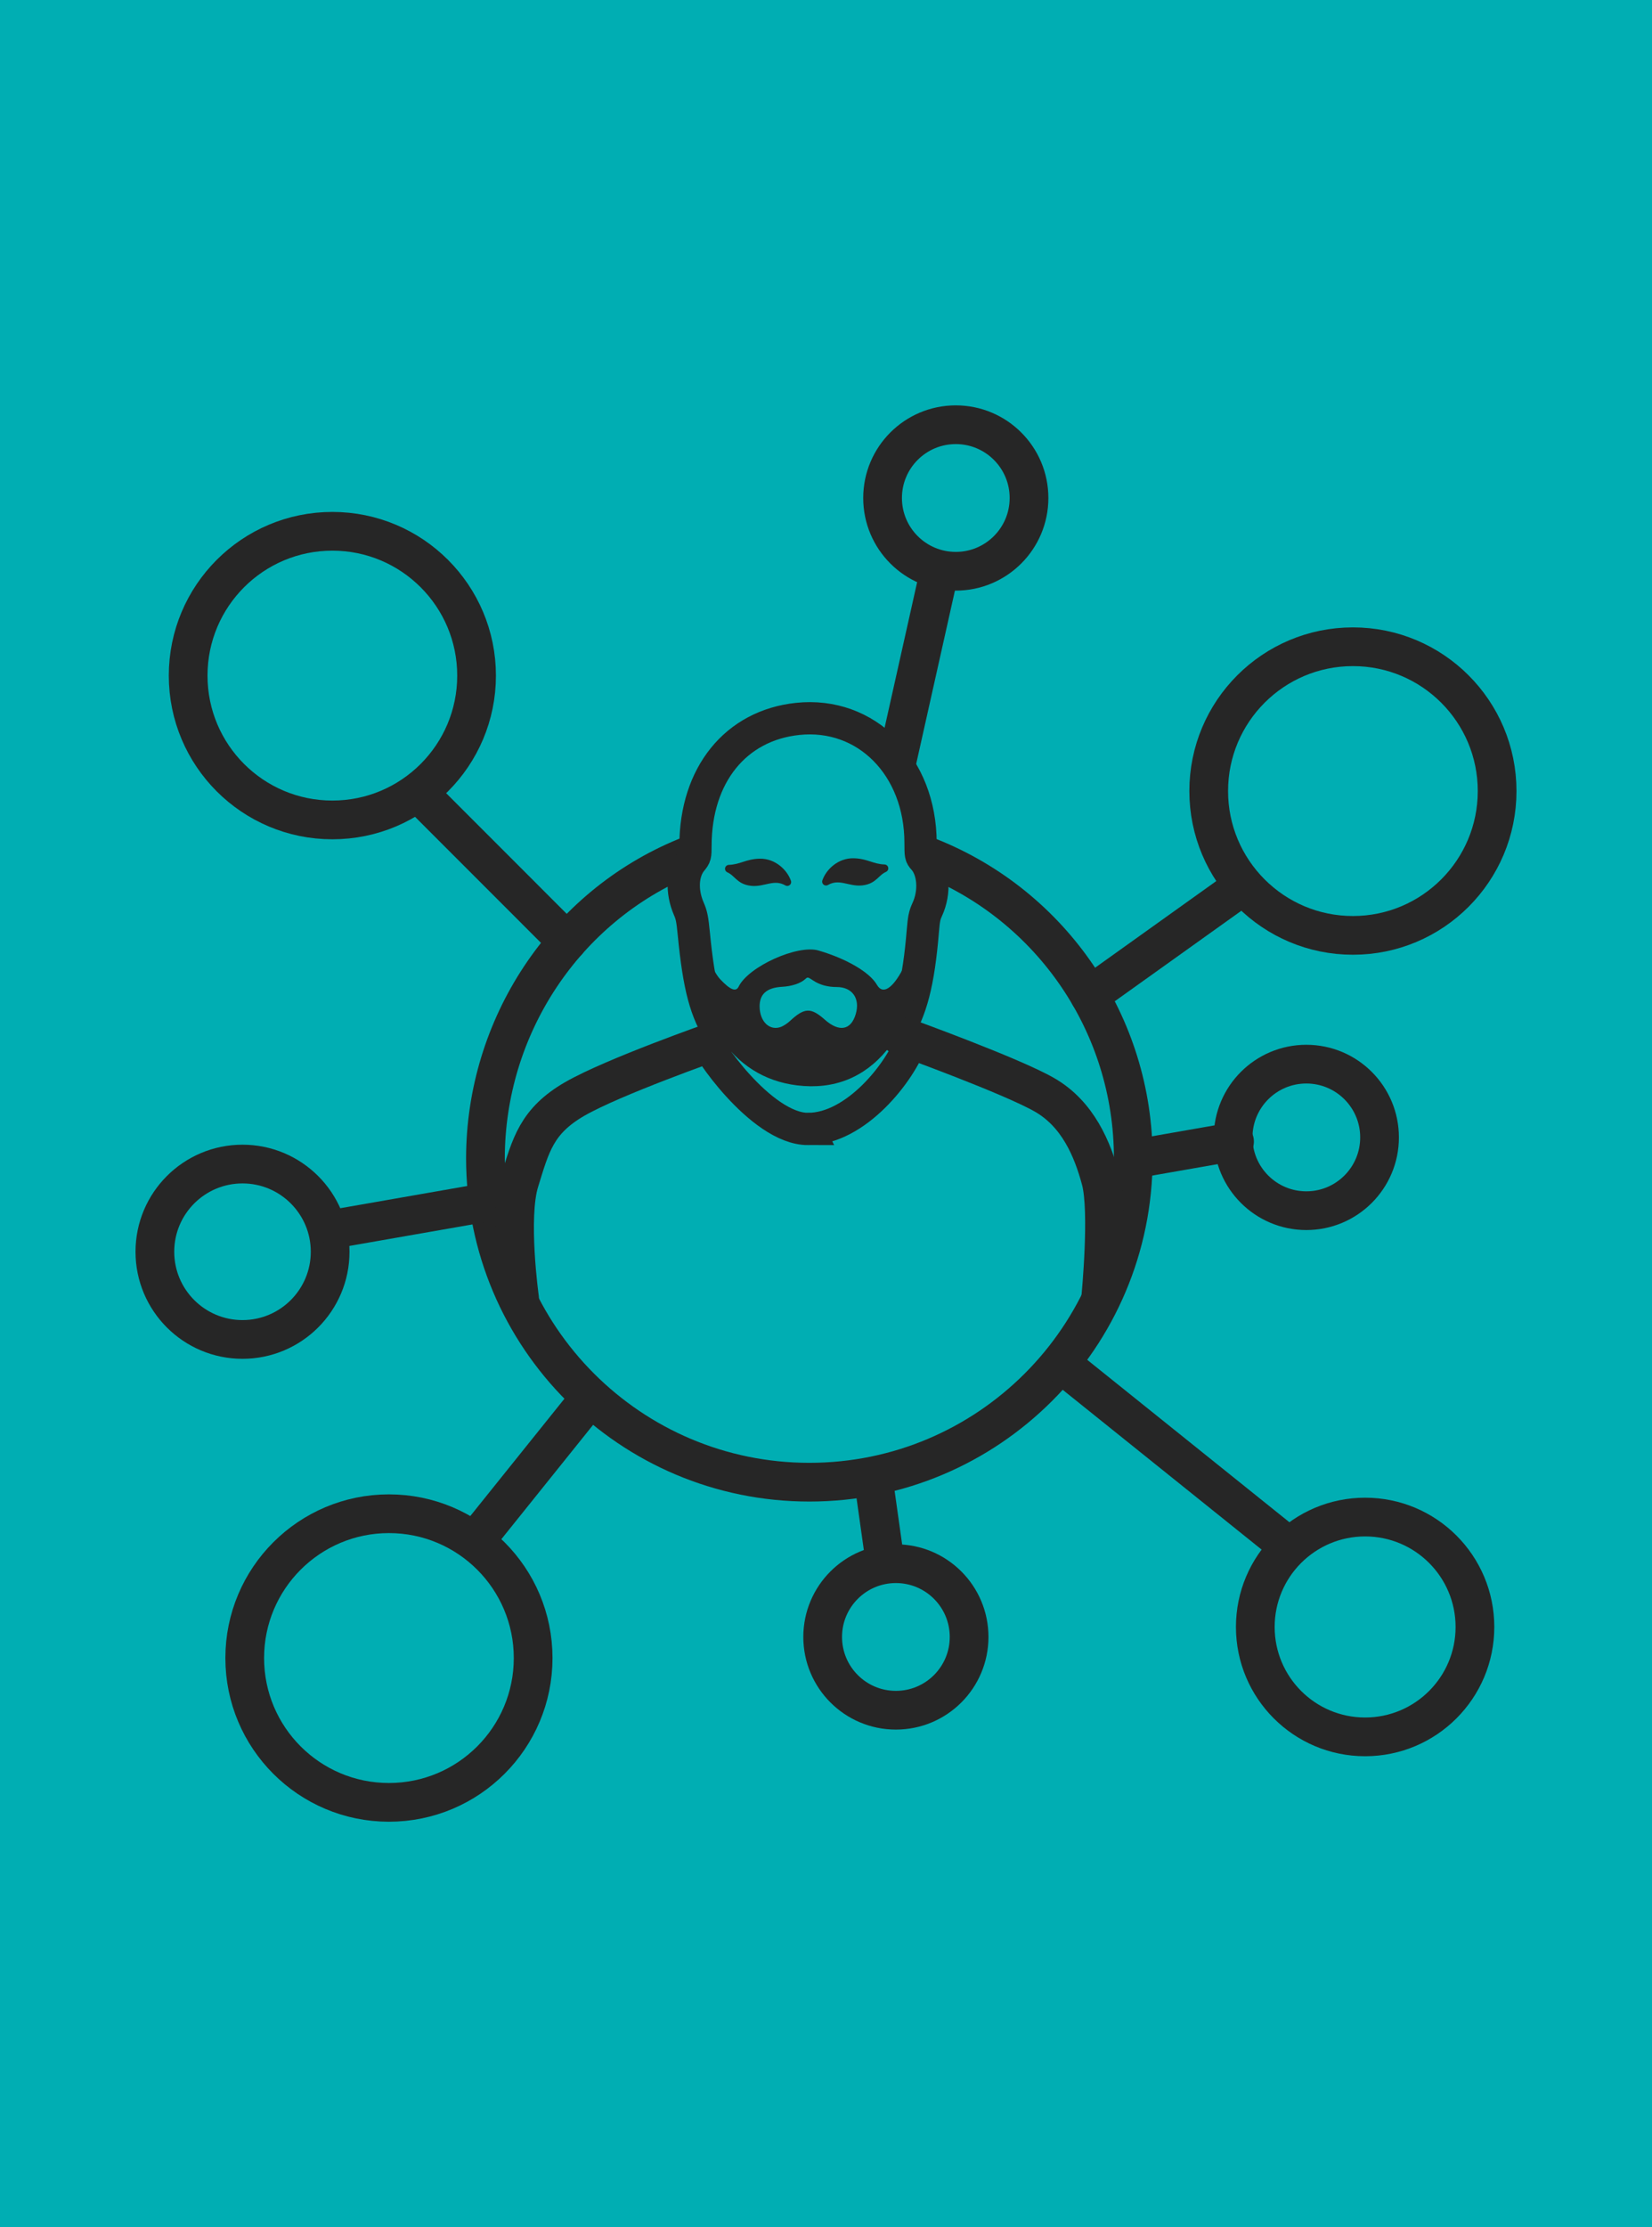 <?xml version="1.0" encoding="UTF-8" standalone="no"?>
<svg
   width="256"
   height="345"
   version="1.1"
   id="svg7991"
   sodipodi:docname="04-Risorse.svg"
   inkscape:version="1.2.1 (9c6d41e410, 2022-07-14)"
   xml:space="preserve"
   xmlns:inkscape="http://www.inkscape.org/namespaces/inkscape"
   xmlns:sodipodi="http://sodipodi.sourceforge.net/DTD/sodipodi-0.dtd"
   xmlns="http://www.w3.org/2000/svg"
   xmlns:svg="http://www.w3.org/2000/svg"><defs
     id="defs7995" /><sodipodi:namedview
     id="namedview7993"
     pagecolor="#ffffff"
     bordercolor="#cccccc"
     borderopacity="1"
     inkscape:showpageshadow="0"
     inkscape:pageopacity="1"
     inkscape:pagecheckerboard="0"
     inkscape:deskcolor="#d1d1d1"
     showgrid="false"
     inkscape:zoom="1.738048"
     inkscape:cx="108.455"
     inkscape:cy="191.01889"
     inkscape:window-width="1920"
     inkscape:window-height="1009"
     inkscape:window-x="-8"
     inkscape:window-y="-8"
     inkscape:window-maximized="1"
     inkscape:current-layer="svg7991" /><rect
     style="fill:#00aeb3;fill-opacity:1.0;stroke:none;stroke-width:6;stroke-linecap:round;stroke-linejoin:round;paint-order:stroke fill markers"
     id="rect848-7-1-0"
     width="256"
     height="345"
     x="0"
     y="1.5258789e-05" /><path
     id="path371-4-6-3-5-2-8-3-4-0"
     style="fill:none;stroke:#262626;stroke-width:6;stroke-linecap:round;stroke-linejoin:round;stroke-opacity:1;paint-order:stroke fill markers"
     d="m 106.233,132.769 c -18.783,7.727 -30.964,26.307 -31.007,46.624 -5.2e-5,27.733 22.473,50.214 50.195,50.214 27.722,5e-5 50.195,-22.482 50.195,-50.214 -0.005,-20.549 -12.526,-39.022 -31.607,-46.631"
     sodipodi:nodetypes="ccccc" /><ellipse
     style="fill:none;fill-opacity:1;stroke:#262626;stroke-width:6;stroke-linecap:round;stroke-linejoin:round;stroke-opacity:1;paint-order:stroke fill markers"
     id="path371"
     cx="51.504"
     cy="104.659"
     rx="22.347"
     ry="22.356" /><ellipse
     style="fill:none;fill-opacity:1;stroke:#262626;stroke-width:6;stroke-linecap:round;stroke-linejoin:round;stroke-opacity:1;paint-order:stroke fill markers"
     id="path371-4"
     cx="209.653"
     cy="122.544"
     rx="22.347"
     ry="22.356" /><ellipse
     style="fill:none;fill-opacity:1;stroke:#262626;stroke-width:6;stroke-linecap:round;stroke-linejoin:round;stroke-opacity:1;paint-order:stroke fill markers;stroke-dasharray:none"
     id="path371-4-6"
     cx="148.113"
     cy="77.145"
     rx="11.346"
     ry="11.35" /><ellipse
     style="fill:none;fill-opacity:1;stroke:#262626;stroke-width:6;stroke-linecap:round;stroke-linejoin:round;stroke-opacity:1;paint-order:stroke fill markers"
     id="path371-4-6-3"
     cx="138.83"
     cy="253.582"
     rx="11.346"
     ry="11.35" /><ellipse
     style="fill:none;fill-opacity:1;stroke:#262626;stroke-width:6;stroke-linecap:round;stroke-linejoin:round;stroke-opacity:1;paint-order:stroke fill markers"
     id="path371-4-6-3-5"
     cx="202.434"
     cy="176.197"
     rx="11.346"
     ry="11.35" /><ellipse
     style="fill:none;fill-opacity:1;stroke:#262626;stroke-width:6;stroke-linecap:round;stroke-linejoin:round;stroke-opacity:1;paint-order:stroke fill markers"
     id="path371-4-6-3-5-2"
     cx="37.58"
     cy="193.91"
     rx="13.58"
     ry="13.585" /><ellipse
     style="fill:none;fill-opacity:1;stroke:#262626;stroke-width:6;stroke-linecap:round;stroke-linejoin:round;stroke-opacity:1;paint-order:stroke fill markers"
     id="path371-4-6-3-5-2-8"
     cx="60.271"
     cy="256.849"
     rx="22.347"
     ry="22.356" /><ellipse
     style="fill:none;fill-opacity:1;stroke:#262626;stroke-width:6;stroke-linecap:round;stroke-linejoin:round;stroke-opacity:1;paint-order:stroke fill markers"
     id="path371-4-6-3-5-2-8-3"
     cx="211.544"
     cy="252.034"
     rx="17.018"
     ry="17.025" /><path
     style="fill:#ffff00;fill-opacity:1;stroke:#262626;stroke-width:6;stroke-linecap:butt;stroke-linejoin:round;stroke-opacity:1;paint-order:stroke fill markers;stroke-dasharray:none"
     d="m 145.636,88.221 -6.714,30.024"
     id="path1331"
     sodipodi:nodetypes="cc" /><path
     style="fill:#ffff00;fill-opacity:1;stroke:#262626;stroke-width:6;stroke-linecap:round;stroke-linejoin:round;stroke-opacity:1;paint-order:stroke fill markers"
     d="m 191.921,137.717 -23.079,16.494"
     id="path1331-6"
     sodipodi:nodetypes="cc" /><path
     style="fill:#ffff00;fill-opacity:1;stroke:#262626;stroke-width:6;stroke-linecap:round;stroke-linejoin:round;stroke-opacity:1;paint-order:stroke fill markers"
     d="m 65.384,123.36 22.511,22.52"
     id="path1331-3"
     sodipodi:nodetypes="cc" /><path
     style="fill:#ffff00;fill-opacity:1;stroke:#262626;stroke-width:6;stroke-linecap:round;stroke-linejoin:round;stroke-opacity:1;paint-order:stroke fill markers"
     d="M 90.675,217.471 74.393,237.755"
     id="path1331-5"
     sodipodi:nodetypes="cc" /><path
     style="fill:#ffff00;fill-opacity:1;stroke:#262626;stroke-width:6;stroke-linecap:round;stroke-linejoin:round;stroke-opacity:1;paint-order:stroke fill markers"
     d="m 135.444,229.829 1.714,12.164"
     id="path1331-7"
     sodipodi:nodetypes="cc" /><path
     style="fill:#ffff00;fill-opacity:1;stroke:#262626;stroke-width:6;stroke-linecap:round;stroke-linejoin:round;stroke-opacity:1;paint-order:stroke fill markers"
     d="m 165.2,211.865 34.137,27.412"
     id="path1331-4"
     sodipodi:nodetypes="cc" /><path
     style="fill:#ffff00;fill-opacity:1;stroke:#262626;stroke-width:6;stroke-linecap:round;stroke-linejoin:round;stroke-opacity:1;paint-order:stroke fill markers"
     d="m 175.617,179.578 15.693,-2.744"
     id="path1331-4-2"
     sodipodi:nodetypes="cc" /><path
     style="fill:#ffff00;fill-opacity:1;stroke:#262626;stroke-width:6;stroke-linecap:round;stroke-linejoin:round;stroke-opacity:1;paint-order:stroke fill markers"
     d="m 52.198,190.304 23.592,-4.125"
     id="path1331-4-2-2"
     sodipodi:nodetypes="cc" /><path
     style="fill:none;fill-opacity:1;stroke:#262626;stroke-width:5;stroke-linecap:round;stroke-dasharray:none;stroke-opacity:1"
     d="m 125.218,174.889 c -7.405,0.003 -16.324,-13.457 -15.63,-13.47 0.073,-0.001 2.469,-0.55 2.106,-1.105 -2.352,-3.589 -3.377,-7.428 -4.177,-15.644 -0.222,-2.278 -0.346,-2.903 -0.769,-3.872 -1.196,-2.739 -1.023,-5.719 0.434,-7.481 0.578,-0.699 0.587,-0.735 0.591,-2.347 0.029,-10.926 6.223,-18.592 15.838,-19.605 10.639,-1.12 19.041,7.363 19.041,19.224 0,1.886 0.019,1.988 0.447,2.459 1.598,1.754 1.849,5.128 0.584,7.853 -0.407,0.878 -0.519,1.428 -0.677,3.33 -0.663,8 -1.798,12.381 -4.127,15.934 -0.622,0.949 2.167,0.678 2.432,0.878 -1.761,5.048 -8.689,13.842 -16.094,13.844 z"
     id="path5549"
     sodipodi:nodetypes="zcssssssssssscz" /><path
     style="fill:#262626;fill-opacity:1;stroke:none;stroke-width:4;stroke-dasharray:none;stroke-opacity:1"
     d="m 123.527,168.137 c -10.279,-1.261 -16.364,-10.553 -16.915,-25.832 -0.148,-4.113 0.169,-5.374 0.65,-2.586 0.837,4.85 2.842,10.386 4.333,11.968 1.565,1.66 2.449,2.015 2.869,1.151 1.508,-3.103 9.12,-6.546 12.371,-5.595 4.369,1.277 7.943,3.377 9.065,5.326 1.758,3.053 5.683,-3.849 7.345,-12.916 0.555,-3.03 0.995,-0.379 0.63,3.798 -1.486,17.002 -8.97,26.081 -20.347,24.685 z m -2.441,-9.086 c 0.363,-0.148 0.94,-0.528 1.282,-0.846 2.294,-2.13 3.268,-2.174 5.448,-0.247 2.225,1.968 4.045,1.643 4.789,-0.854 0.72,-2.419 -0.526,-4.202 -2.938,-4.202 -1.4,0 -2.617,-0.33 -3.6,-0.975 -0.909,-0.597 -0.909,-0.597 -1.284,-0.253 -0.714,0.655 -2.079,1.11 -3.568,1.191 -2.385,0.129 -3.52,1.122 -3.502,3.064 0.022,2.376 1.606,3.842 3.375,3.122 z"
     id="path5539" /><path
     style="fill:none;fill-opacity:1;stroke:#262626;stroke-width:6;stroke-linecap:round;stroke-linejoin:round;stroke-opacity:1;paint-order:stroke fill markers"
     d="m 110.871,161.248 c 0,0 -15.876,5.567 -21.809,8.993 -5.933,3.427 -6.815,7.162 -8.553,12.769 -1.738,5.607 0,18.069 0,18.069"
     id="path5553"
     sodipodi:nodetypes="czzc" /><path
     style="fill:none;fill-opacity:1;stroke:#262626;stroke-width:6;stroke-linecap:round;stroke-linejoin:round;stroke-opacity:1;paint-order:stroke fill markers"
     d="m 140.086,160.63 c 0,0 16.678,6.03 21.809,8.993 5.131,2.963 7.4,8.363 8.69,13.181 1.291,4.818 0,18.069 0,18.069"
     id="path5553-1"
     sodipodi:nodetypes="czzc" /><path
     style="fill:#262626;fill-opacity:1;stroke:#262626;stroke-width:1.2;stroke-linecap:round;stroke-linejoin:round;stroke-dasharray:none;stroke-opacity:1;paint-order:stroke fill markers"
     d="m 121.999,136.639 c -0.52,-1.5 -2.166,-3.042 -4.205,-3.02 -2.04,0.022 -2.864,0.881 -4.842,0.961 1.402,0.64 1.568,1.823 3.48,2.047 1.912,0.224 3.489,-1.168 5.567,0.012 z"
     id="path7444-6-1-8"
     sodipodi:nodetypes="czczc" /><path
     style="fill:#262626;fill-opacity:1;stroke:#262626;stroke-width:1.2;stroke-linecap:round;stroke-linejoin:round;stroke-dasharray:none;stroke-opacity:1;paint-order:stroke fill markers"
     d="m 128.004,136.574 c 0.52,-1.5 2.166,-3.042 4.205,-3.02 2.04,0.022 2.864,0.881 4.842,0.961 -1.402,0.64 -1.568,1.823 -3.48,2.047 -1.912,0.224 -3.489,-1.168 -5.567,0.012 z"
     id="path7444-6-1-8-7"
     sodipodi:nodetypes="czczc" /></svg>
